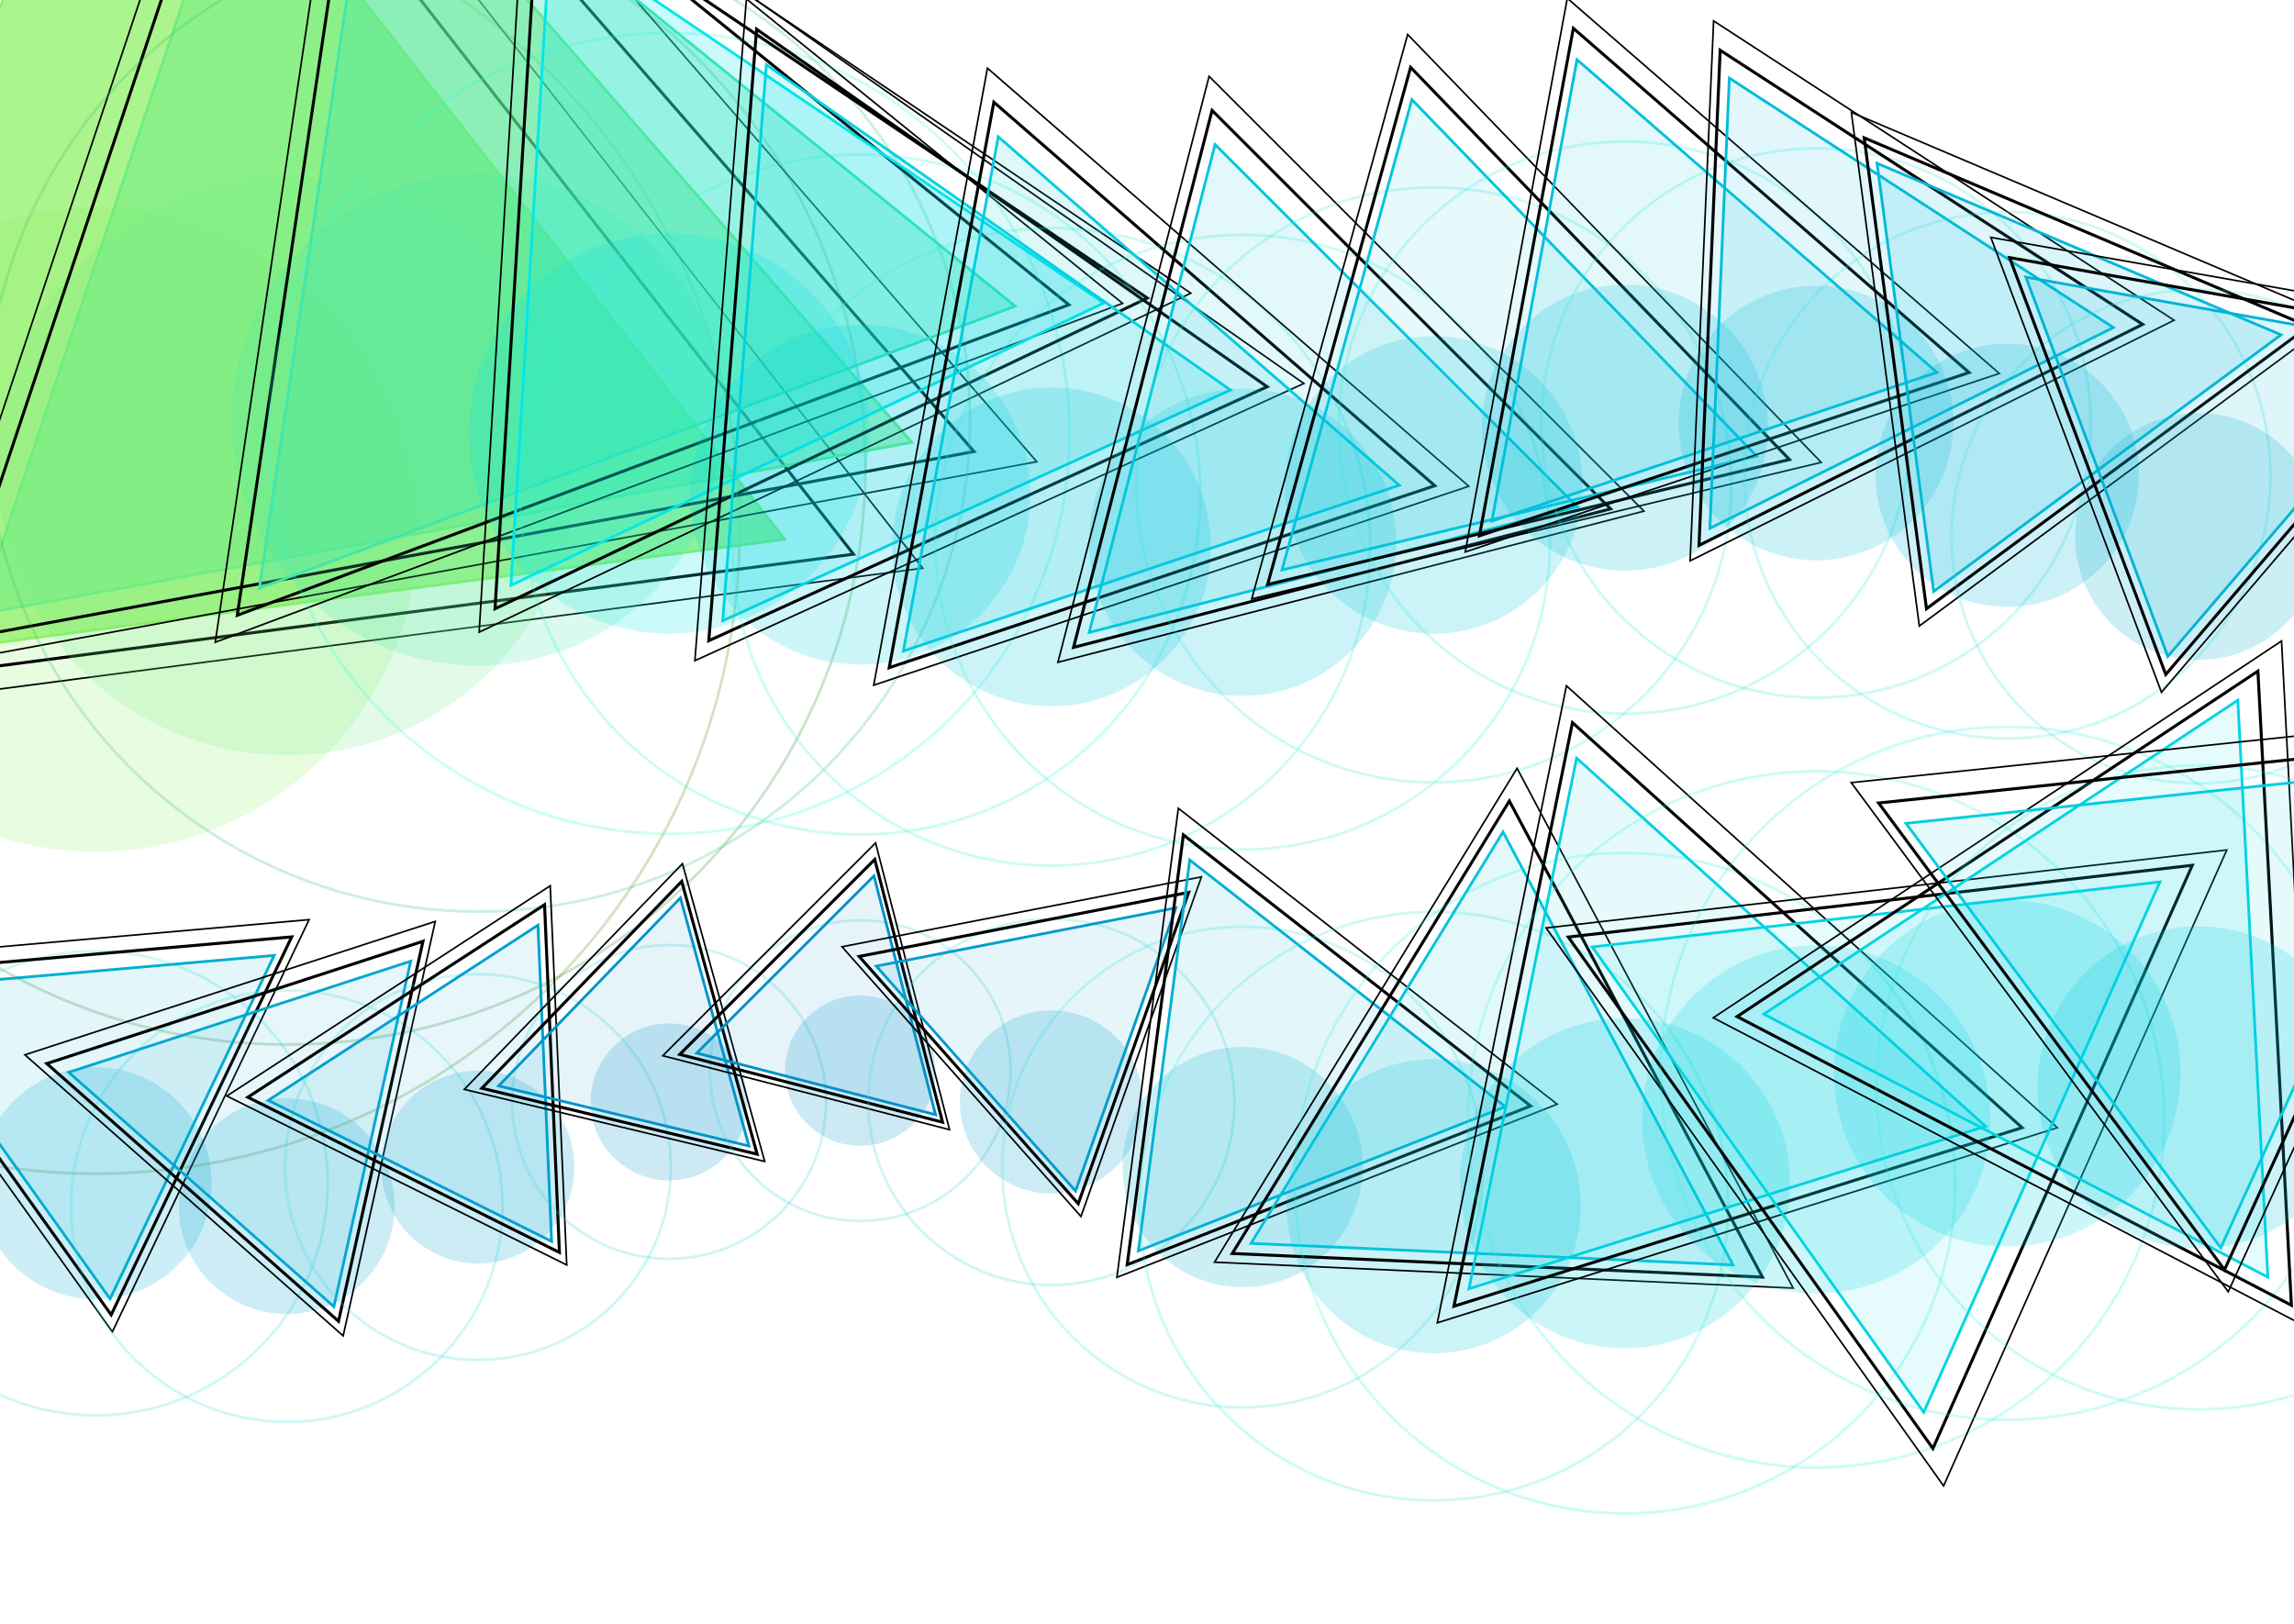 <svg id="SvgjsSvg1006" width="842" height="596" xmlns="http://www.w3.org/2000/svg" version="1.1" xmlns:xlink="http://www.w3.org/1999/xlink" xmlns:svgjs="http://svgjs.com/svgjs"><defs id="SvgjsDefs1007"/><circle id="SvgjsCircle1008" r="236.4" cx="35.083" cy="194.425" fill="transparent" fill-opacity="1" stroke="rgba(75, 134, 15, 0.8)" stroke-opacity="0.3" stroke-width="1" nr="1"/><circle id="SvgjsCircle1009" r="118.2" cx="35.083" cy="194.425" fill="#8ff065" fill-opacity="0.2" stroke-opacity="0.3" stroke-width="0" nr="1"/><polygon id="SvgjsPolygon1010" points="-161.917,312.625 35.083,-21.328 232.083,312.625" fill="#8ff065" fill-opacity="0.74" stroke="#8ff065" stroke-opacity="1" stroke-width="1" transform="matrix(-0.616,-0.788,0.788,-0.616,-58.09,262.965)"/><polygon id="SvgjsPolygon1011" points="-161.917,312.625 35.083,-21.328 232.083,312.625" fill="transparent" fill-opacity="1" stroke="hsl(61.9, 82.3%, 66.8%)" stroke-opacity="0.4" stroke-width="1" transform="matrix(-0.677,-0.867,0.867,-0.677,-67.407,274.696)"/><polygon id="SvgjsPolygon1012" points="-161.917,312.625 35.083,-21.328 232.083,312.625" fill="transparent" fill-opacity="1" stroke="hsl(81.9, 82.3%, 66.8%)" stroke-opacity="0.4" stroke-width="0.5" transform="matrix(-0.739,-0.946,0.946,-0.739,-76.724,286.428)"/><circle id="SvgjsCircle1013" r="212.4" cx="105.25" cy="171.015" fill="transparent" fill-opacity="1" stroke="rgba(42, 138, 37, 0.8)" stroke-opacity="0.3" stroke-width="1" nr="2"/><circle id="SvgjsCircle1014" r="106.2" cx="105.25" cy="171.015" fill="#6eec83" fill-opacity="0.2" stroke-opacity="0.3" stroke-width="0" nr="2"/><polygon id="SvgjsPolygon1015" points="-71.75,277.215 105.25,-22.834 282.25,277.215" fill="#6eec83" fill-opacity="0.52" stroke="#6eec83" stroke-opacity="1" stroke-width="1" transform="matrix(-0.656,-0.755,0.755,-0.656,78.308,290.068)"/><polygon id="SvgjsPolygon1016" points="-71.75,277.215 105.25,-22.834 282.25,277.215" fill="transparent" fill-opacity="1" stroke="hsl(89.9, 76.5%, 67.7%)" stroke-opacity="0.4" stroke-width="1" transform="matrix(-0.722,-0.83,0.83,-0.722,75.614,306.356)"/><polygon id="SvgjsPolygon1017" points="-71.75,277.215 105.25,-22.834 282.25,277.215" fill="transparent" fill-opacity="1" stroke="hsl(109.9, 76.5%, 67.7%)" stroke-opacity="0.4" stroke-width="0.5" transform="matrix(-0.787,-0.906,0.906,-0.787,72.92,322.643)"/><circle id="SvgjsCircle1018" r="180.6" cx="175.417" cy="154.027" fill="transparent" fill-opacity="1" stroke="rgba(51, 189, 111, 0.8)" stroke-opacity="0.3" stroke-width="1" nr="3"/><circle id="SvgjsCircle1019" r="90.3" cx="175.417" cy="154.027" fill="#42e6aa" fill-opacity="0.2" stroke-opacity="0.3" stroke-width="0" nr="3"/><polygon id="SvgjsPolygon1020" points="24.917,244.327 175.417,-10.799 325.917,244.327" fill="#42e6aa" fill-opacity="0.35" stroke="#42e6aa" stroke-opacity="1" stroke-width="1" transform="matrix(-0.777,-0.629,0.629,-0.777,238.259,317.9)"/><polygon id="SvgjsPolygon1021" points="24.917,244.327 175.417,-10.799 325.917,244.327" fill="transparent" fill-opacity="1" stroke="hsl(118.2, 76.5%, 57.9%)" stroke-opacity="0.4" stroke-width="1" transform="matrix(-0.855,-0.692,0.692,-0.855,244.543,338.013)"/><polygon id="SvgjsPolygon1022" points="24.917,244.327 175.417,-10.799 325.917,244.327" fill="transparent" fill-opacity="1" stroke="hsl(138.2, 76.5%, 57.9%)" stroke-opacity="0.4" stroke-width="0.5" transform="matrix(-0.933,-0.755,0.755,-0.933,250.828,358.127)"/><circle id="SvgjsCircle1023" r="147" cx="245.583" cy="159.08" fill="transparent" fill-opacity="1" stroke="rgba(43, 253, 213, 0.8)" stroke-opacity="0.3" stroke-width="1" nr="4"/><circle id="SvgjsCircle1024" r="73.5" cx="245.583" cy="159.08" fill="#00e7e9" fill-opacity="0.2" stroke-opacity="0.3" stroke-width="0" nr="4"/><polygon id="SvgjsPolygon1025" points="123.083,232.58 245.583,24.919 368.083,232.58" fill="#00e7e9" fill-opacity="0.21" stroke="#00e7e9" stroke-opacity="1" stroke-width="1" transform="matrix(-0.829,-0.559,0.559,-0.829,377.185,372.816)"/><polygon id="SvgjsPolygon1026" points="123.083,232.58 245.583,24.919 368.083,232.58" fill="transparent" fill-opacity="1" stroke="hsl(140.5, 100%, 45.6%)" stroke-opacity="0.4" stroke-width="1" transform="matrix(-0.912,-0.615,0.615,-0.912,390.345,397.223)"/><polygon id="SvgjsPolygon1027" points="123.083,232.58 245.583,24.919 368.083,232.58" fill="transparent" fill-opacity="1" stroke="hsl(160.5, 100%, 45.6%)" stroke-opacity="0.4" stroke-width="0.5" transform="matrix(-0.995,-0.671,0.671,-0.995,403.506,421.63)"/><circle id="SvgjsCircle1028" r="124.8" cx="315.75" cy="181.528" fill="transparent" fill-opacity="1" stroke="rgba(48, 243, 214, 0.8)" stroke-opacity="0.3" stroke-width="1" nr="5"/><circle id="SvgjsCircle1029" r="62.4" cx="315.75" cy="181.528" fill="#00d2e1" fill-opacity="0.2" stroke-opacity="0.3" stroke-width="0" nr="5"/><polygon id="SvgjsPolygon1030" points="211.75,243.928 315.75,67.628 419.75,243.928" fill="#00d2e1" fill-opacity="0.15" stroke="#00d2e1" stroke-opacity="1" stroke-width="1" transform="matrix(-0.819,-0.574,0.574,-0.819,485.047,464.491)"/><polygon id="SvgjsPolygon1031" points="211.75,243.928 315.75,67.628 419.75,243.928" fill="transparent" fill-opacity="1" stroke="hsl(143.9, 99.9%, 44.1%)" stroke-opacity="0.4" stroke-width="1" transform="matrix(-0.901,-0.631,0.631,-0.901,501.976,495.362)"/><polygon id="SvgjsPolygon1032" points="211.75,243.928 315.75,67.628 419.75,243.928" fill="transparent" fill-opacity="1" stroke="hsl(163.9, 99.9%, 44.1%)" stroke-opacity="0.4" stroke-width="0.5" transform="matrix(-0.983,-0.688,0.688,-0.983,518.906,526.233)"/><circle id="SvgjsCircle1033" r="117" cx="385.917" cy="200.732" fill="transparent" fill-opacity="1" stroke="rgba(50, 239, 215, 0.8)" stroke-opacity="0.3" stroke-width="1" nr="6"/><circle id="SvgjsCircle1034" r="58.5" cx="385.917" cy="200.732" fill="#00cbde" fill-opacity="0.2" stroke-opacity="0.3" stroke-width="0" nr="6"/><polygon id="SvgjsPolygon1035" points="288.417,259.232 385.917,93.951 483.417,259.232" fill="#00cbde" fill-opacity="0.13" stroke="#00cbde" stroke-opacity="1" stroke-width="1" transform="matrix(-0.755,-0.656,0.656,-0.755,561.317,563.052)"/><polygon id="SvgjsPolygon1036" points="288.417,259.232 385.917,93.951 483.417,259.232" fill="transparent" fill-opacity="1" stroke="hsl(145.2, 99.9%, 43.6%)" stroke-opacity="0.4" stroke-width="1" transform="matrix(-0.83,-0.722,0.722,-0.83,578.857,601.698)"/><polygon id="SvgjsPolygon1037" points="288.417,259.232 385.917,93.951 483.417,259.232" fill="transparent" fill-opacity="1" stroke="hsl(165.2, 99.9%, 43.6%)" stroke-opacity="0.4" stroke-width="0.5" transform="matrix(-0.906,-0.787,0.787,-0.906,596.397,640.344)"/><circle id="SvgjsCircle1038" r="112.8" cx="456.083" cy="199.037" fill="transparent" fill-opacity="1" stroke="rgba(51, 237, 215, 0.8)" stroke-opacity="0.3" stroke-width="1" nr="7"/><circle id="SvgjsCircle1039" r="56.4" cx="456.083" cy="199.037" fill="#00c7dd" fill-opacity="0.2" stroke-opacity="0.3" stroke-width="0" nr="7"/><polygon id="SvgjsPolygon1040" points="362.083,255.437 456.083,96.089 550.083,255.437" fill="#00c7dd" fill-opacity="0.11" stroke="#00c7dd" stroke-opacity="1" stroke-width="1" transform="matrix(-0.707,-0.707,0.707,-0.707,654.3,622.546)"/><polygon id="SvgjsPolygon1041" points="362.083,255.437 456.083,96.089 550.083,255.437" fill="transparent" fill-opacity="1" stroke="hsl(145.8, 99.9%, 43.3%)" stroke-opacity="0.4" stroke-width="1" transform="matrix(-0.778,-0.778,0.778,-0.778,674.121,667.224)"/><polygon id="SvgjsPolygon1042" points="362.083,255.437 456.083,96.089 550.083,255.437" fill="transparent" fill-opacity="1" stroke="hsl(165.8, 99.9%, 43.3%)" stroke-opacity="0.4" stroke-width="0.5" transform="matrix(-0.849,-0.849,0.849,-0.849,693.943,711.902)"/><circle id="SvgjsCircle1043" r="109.2" cx="526.25" cy="178" fill="transparent" fill-opacity="1" stroke="rgba(51, 236, 215, 0.8)" stroke-opacity="0.3" stroke-width="1" nr="8"/><circle id="SvgjsCircle1044" r="54.6" cx="526.25" cy="178" fill="#00c4db" fill-opacity="0.2" stroke-opacity="0.3" stroke-width="0" nr="8"/><polygon id="SvgjsPolygon1045" points="435.25,232.6 526.25,78.338 617.25,232.6" fill="#00c4db" fill-opacity="0.1" stroke="#00c4db" stroke-opacity="1" stroke-width="1" transform="matrix(-0.695,-0.719,0.719,-0.695,779.979,642.019)"/><polygon id="SvgjsPolygon1046" points="435.25,232.6 526.25,78.338 617.25,232.6" fill="transparent" fill-opacity="1" stroke="hsl(146.5, 99.8%, 43%)" stroke-opacity="0.4" stroke-width="1" transform="matrix(-0.764,-0.791,0.791,-0.764,805.352,690.674)"/><polygon id="SvgjsPolygon1047" points="435.25,232.6 526.25,78.338 617.25,232.6" fill="transparent" fill-opacity="1" stroke="hsl(166.5, 99.8%, 43%)" stroke-opacity="0.4" stroke-width="0.5" transform="matrix(-0.834,-0.863,0.863,-0.834,830.725,739.329)"/><circle id="SvgjsCircle1048" r="105" cx="596.417" cy="156.963" fill="transparent" fill-opacity="1" stroke="rgba(52, 234, 215, 0.8)" stroke-opacity="0.3" stroke-width="1" nr="9"/><circle id="SvgjsCircle1049" r="52.5" cx="596.417" cy="156.963" fill="#00c0da" fill-opacity="0.2" stroke-opacity="0.3" stroke-width="0" nr="9"/><polygon id="SvgjsPolygon1050" points="508.917,209.463 596.417,61.134 683.917,209.463" fill="#00c0da" fill-opacity="0.11" stroke="#00c0da" stroke-opacity="1" stroke-width="1" transform="matrix(-0.755,-0.656,0.656,-0.755,957.774,628.694)"/><polygon id="SvgjsPolygon1051" points="508.917,209.463 596.417,61.134 683.917,209.463" fill="transparent" fill-opacity="1" stroke="hsl(147.2, 99.8%, 42.7%)" stroke-opacity="0.4" stroke-width="1" transform="matrix(-0.83,-0.722,0.722,-0.83,993.91,678.034)"/><polygon id="SvgjsPolygon1052" points="508.917,209.463 596.417,61.134 683.917,209.463" fill="transparent" fill-opacity="1" stroke="hsl(167.2, 99.8%, 42.7%)" stroke-opacity="0.4" stroke-width="0.5" transform="matrix(-0.906,-0.787,0.787,-0.906,1030.046,727.374)"/><circle id="SvgjsCircle1053" r="100.8" cx="666.583" cy="155.268" fill="transparent" fill-opacity="1" stroke="rgba(53, 232, 216, 0.8)" stroke-opacity="0.3" stroke-width="1" nr="10"/><circle id="SvgjsCircle1054" r="50.4" cx="666.583" cy="155.268" fill="#00bcd8" fill-opacity="0.2" stroke-opacity="0.3" stroke-width="0" nr="10"/><polygon id="SvgjsPolygon1055" points="582.583,205.668 666.583,63.272 750.583,205.668" fill="#00bcd8" fill-opacity="0.12" stroke="#00bcd8" stroke-opacity="1" stroke-width="1" transform="matrix(-0.839,-0.545,0.545,-0.839,1152.39,610.293)"/><polygon id="SvgjsPolygon1056" points="582.583,205.668 666.583,63.272 750.583,205.668" fill="transparent" fill-opacity="1" stroke="hsl(147.9, 99.8%, 42.5%)" stroke-opacity="0.4" stroke-width="1" transform="matrix(-0.923,-0.599,0.599,-0.923,1200.97,657.875)"/><polygon id="SvgjsPolygon1057" points="582.583,205.668 666.583,63.272 750.583,205.668" fill="transparent" fill-opacity="1" stroke="hsl(167.9, 99.8%, 42.5%)" stroke-opacity="0.4" stroke-width="0.5" transform="matrix(-1.006,-0.654,0.654,-1.006,1249.551,705.457)"/><circle id="SvgjsCircle1058" r="96.6" cx="736.75" cy="174.472" fill="transparent" fill-opacity="1" stroke="rgba(54, 229, 216, 0.8)" stroke-opacity="0.3" stroke-width="1" nr="11"/><circle id="SvgjsCircle1059" r="48.3" cx="736.75" cy="174.472" fill="#00b8d7" fill-opacity="0.2" stroke-opacity="0.3" stroke-width="0" nr="11"/><polygon id="SvgjsPolygon1060" points="656.25,222.772 736.75,86.309 817.25,222.772" fill="#00b8d7" fill-opacity="0.14" stroke="#00b8d7" stroke-opacity="1" stroke-width="1" transform="matrix(-0.921,-0.391,0.391,-0.921,1354.548,584.667)"/><polygon id="SvgjsPolygon1061" points="656.25,222.772 736.75,86.309 817.25,222.772" fill="transparent" fill-opacity="1" stroke="hsl(148.6, 99.8%, 42.2%)" stroke-opacity="0.4" stroke-width="1" transform="matrix(-1.013,-0.43,0.43,-1.013,1416.328,627.68)"/><polygon id="SvgjsPolygon1062" points="656.25,222.772 736.75,86.309 817.25,222.772" fill="transparent" fill-opacity="1" stroke="hsl(168.6, 99.8%, 42.2%)" stroke-opacity="0.4" stroke-width="0.5" transform="matrix(-1.105,-0.469,0.469,-1.105,1478.108,670.692)"/><circle id="SvgjsCircle1063" r="90.6" cx="806.917" cy="196.92" fill="transparent" fill-opacity="1" stroke="rgba(55, 227, 216, 0.8)" stroke-opacity="0.3" stroke-width="1" nr="12"/><circle id="SvgjsCircle1064" r="45.3" cx="806.917" cy="196.92" fill="#00b3d5" fill-opacity="0.2" stroke-opacity="0.3" stroke-width="0" nr="12"/><polygon id="SvgjsPolygon1065" points="731.417,242.22 806.917,114.233 882.417,242.22" fill="#00b3d5" fill-opacity="0.13" stroke="#00b3d5" stroke-opacity="1" stroke-width="1" transform="matrix(-0.985,-0.174,0.174,-0.985,1570.626,493.865)"/><polygon id="SvgjsPolygon1066" points="731.417,242.22 806.917,114.233 882.417,242.22" fill="transparent" fill-opacity="1" stroke="hsl(149.6, 99.7%, 41.8%)" stroke-opacity="0.4" stroke-width="1" transform="matrix(-1.083,-0.191,0.191,-1.083,1646.997,525.429)"/><polygon id="SvgjsPolygon1067" points="731.417,242.22 806.917,114.233 882.417,242.22" fill="transparent" fill-opacity="1" stroke="hsl(169.6, 99.7%, 41.8%)" stroke-opacity="0.4" stroke-width="0.5" transform="matrix(-1.182,-0.208,0.208,-1.182,1723.368,556.993)"/><circle id="SvgjsCircle1068" r="85.2" cx="35.083" cy="434.341" fill="transparent" fill-opacity="1" stroke="rgba(57, 224, 216, 0.8)" stroke-opacity="0.3" stroke-width="1" nr="13"/><circle id="SvgjsCircle1069" r="42.6" cx="35.083" cy="434.341" fill="#00add3" fill-opacity="0.2" stroke-opacity="0.3" stroke-width="0" nr="13"/><polygon id="SvgjsPolygon1070" points="-35.917,476.941 35.083,356.583 106.083,476.941" fill="#00add3" fill-opacity="0.11" stroke="#00add3" stroke-opacity="1" stroke-width="1" transform="matrix(-0.996,0.087,-0.087,-0.996,106.356,828.88)"/><polygon id="SvgjsPolygon1071" points="-35.917,476.941 35.083,356.583 106.083,476.941" fill="transparent" fill-opacity="1" stroke="hsl(150.7, 99.7%, 41.4%)" stroke-opacity="0.4" stroke-width="1" transform="matrix(-1.096,0.096,-0.096,-1.096,113.484,870.092)"/><polygon id="SvgjsPolygon1072" points="-35.917,476.941 35.083,356.583 106.083,476.941" fill="transparent" fill-opacity="1" stroke="hsl(170.7, 99.7%, 41.4%)" stroke-opacity="0.4" stroke-width="0.5" transform="matrix(-1.195,0.105,-0.105,-1.195,120.611,911.304)"/><circle id="SvgjsCircle1073" r="79.2" cx="105.25" cy="442.75" fill="transparent" fill-opacity="1" stroke="rgba(58, 221, 217, 0.8)" stroke-opacity="0.3" stroke-width="1" nr="14"/><circle id="SvgjsCircle1074" r="39.6" cx="105.25" cy="442.75" fill="#00a8d1" fill-opacity="0.2" stroke-opacity="0.3" stroke-width="0" nr="14"/><polygon id="SvgjsPolygon1075" points="39.25,482.35 105.25,370.467 171.25,482.35" fill="#00a8d1" fill-opacity="0.1" stroke="#00a8d1" stroke-opacity="1" stroke-width="1" transform="matrix(-0.951,0.309,-0.309,-0.951,337.116,799.423)"/><polygon id="SvgjsPolygon1076" points="39.25,482.35 105.25,370.467 171.25,482.35" fill="transparent" fill-opacity="1" stroke="hsl(151.7, 99.6%, 41%)" stroke-opacity="0.4" stroke-width="1" transform="matrix(-1.046,0.34,-0.34,-1.046,360.303,836.725)"/><polygon id="SvgjsPolygon1077" points="39.25,482.35 105.25,370.467 171.25,482.35" fill="transparent" fill-opacity="1" stroke="hsl(171.7, 99.6%, 41%)" stroke-opacity="0.4" stroke-width="0.5" transform="matrix(-1.141,0.371,-0.371,-1.141,383.489,874.026)"/><circle id="SvgjsCircle1078" r="70.8" cx="175.417" cy="428.404" fill="transparent" fill-opacity="1" stroke="rgba(60, 217, 217, 0.8)" stroke-opacity="0.3" stroke-width="1" nr="15"/><circle id="SvgjsCircle1079" r="35.4" cx="175.417" cy="428.404" fill="#00a0ce" fill-opacity="0.2" stroke-opacity="0.3" stroke-width="0" nr="15"/><polygon id="SvgjsPolygon1080" points="116.417,463.804 175.417,363.787 234.417,463.804" fill="#00a0ce" fill-opacity="0.1" stroke="#00a0ce" stroke-opacity="1" stroke-width="1" transform="matrix(-0.839,0.545,-0.545,-0.839,547.903,665.295)"/><polygon id="SvgjsPolygon1081" points="116.417,463.804 175.417,363.787 234.417,463.804" fill="transparent" fill-opacity="1" stroke="hsl(153.3, 99.6%, 40.4%)" stroke-opacity="0.4" stroke-width="1" transform="matrix(-0.923,0.599,-0.599,-0.923,585.151,690.445)"/><polygon id="SvgjsPolygon1082" points="116.417,463.804 175.417,363.787 234.417,463.804" fill="transparent" fill-opacity="1" stroke="hsl(173.3, 99.6%, 40.4%)" stroke-opacity="0.4" stroke-width="0.5" transform="matrix(-1.006,0.654,-0.654,-1.006,622.4,715.595)"/><circle id="SvgjsCircle1083" r="57.6" cx="245.583" cy="404.492" fill="transparent" fill-opacity="1" stroke="rgba(63, 211, 218, 0.8)" stroke-opacity="0.3" stroke-width="1" nr="16"/><circle id="SvgjsCircle1084" r="28.8" cx="245.583" cy="404.492" fill="#0194c9" fill-opacity="0.2" stroke-opacity="0.3" stroke-width="0" nr="16"/><polygon id="SvgjsPolygon1085" points="197.583,433.292 245.583,351.923 293.583,433.292" fill="#0194c9" fill-opacity="0.1" stroke="#0194c9" stroke-opacity="1" stroke-width="1" transform="matrix(-0.695,0.719,-0.719,-0.695,698.598,488.678)"/><polygon id="SvgjsPolygon1086" points="197.583,433.292 245.583,351.923 293.583,433.292" fill="transparent" fill-opacity="1" stroke="hsl(155.9, 99.5%, 39.5%)" stroke-opacity="0.4" stroke-width="1" transform="matrix(-0.764,0.791,-0.791,-0.764,743.9,498.285)"/><polygon id="SvgjsPolygon1087" points="197.583,433.292 245.583,351.923 293.583,433.292" fill="transparent" fill-opacity="1" stroke="hsl(175.9, 99.5%, 39.5%)" stroke-opacity="0.4" stroke-width="0.5" transform="matrix(-0.834,0.863,-0.863,-0.834,789.201,507.892)"/><circle id="SvgjsCircle1088" r="55.2" cx="315.75" cy="393" fill="transparent" fill-opacity="1" stroke="rgba(63, 210, 218, 0.8)" stroke-opacity="0.3" stroke-width="1" nr="17"/><circle id="SvgjsCircle1089" r="27.6" cx="315.75" cy="393" fill="#0191c8" fill-opacity="0.2" stroke-opacity="0.3" stroke-width="0" nr="17"/><polygon id="SvgjsPolygon1090" points="269.75,420.6 315.75,342.621 361.75,420.6" fill="#0191c8" fill-opacity="0.1" stroke="#0191c8" stroke-opacity="1" stroke-width="1" transform="matrix(-0.707,0.707,-0.707,-0.707,808.858,428.181)"/><polygon id="SvgjsPolygon1091" points="269.75,420.6 315.75,342.621 361.75,420.6" fill="transparent" fill-opacity="1" stroke="hsl(156.4, 99.5%, 39.3%)" stroke-opacity="0.4" stroke-width="1" transform="matrix(-0.778,0.778,-0.778,-0.778,858.169,432.838)"/><polygon id="SvgjsPolygon1092" points="269.75,420.6 315.75,342.621 361.75,420.6" fill="transparent" fill-opacity="1" stroke="hsl(176.4, 99.5%, 39.3%)" stroke-opacity="0.4" stroke-width="0.5" transform="matrix(-0.849,0.849,-0.849,-0.849,907.48,437.495)"/><circle id="SvgjsCircle1093" r="67.2" cx="385.917" cy="404.492" fill="transparent" fill-opacity="1" stroke="rgba(61, 215, 218, 0.8)" stroke-opacity="0.3" stroke-width="1" nr="18"/><circle id="SvgjsCircle1094" r="33.6" cx="385.917" cy="404.492" fill="#019ccc" fill-opacity="0.2" stroke-opacity="0.3" stroke-width="0" nr="18"/><polygon id="SvgjsPolygon1095" points="329.917,438.092 385.917,343.162 441.917,438.092" fill="#019ccc" fill-opacity="0.1" stroke="#019ccc" stroke-opacity="1" stroke-width="1" transform="matrix(-0.982,0.191,-0.191,-0.982,839.278,700.441)"/><polygon id="SvgjsPolygon1096" points="329.917,438.092 385.917,343.162 441.917,438.092" fill="transparent" fill-opacity="1" stroke="hsl(154.1, 99.6%, 40.1%)" stroke-opacity="0.4" stroke-width="1" transform="matrix(-1.08,0.21,-0.21,-1.08,884.614,731.422)"/><polygon id="SvgjsPolygon1097" points="329.917,438.092 385.917,343.162 441.917,438.092" fill="transparent" fill-opacity="1" stroke="hsl(174.1, 99.6%, 40.1%)" stroke-opacity="0.4" stroke-width="0.5" transform="matrix(-1.178,0.229,-0.229,-1.178,929.95,762.404)"/><circle id="SvgjsCircle1098" r="88.2" cx="456.083" cy="428.404" fill="transparent" fill-opacity="1" stroke="rgba(56, 226, 216, 0.8)" stroke-opacity="0.3" stroke-width="1" nr="19"/><circle id="SvgjsCircle1099" r="44.1" cx="456.083" cy="428.404" fill="#00b0d4" fill-opacity="0.2" stroke-opacity="0.3" stroke-width="0" nr="19"/><polygon id="SvgjsPolygon1100" points="382.583,472.504 456.083,347.907 529.583,472.504" fill="#00b0d4" fill-opacity="0.11" stroke="#00b0d4" stroke-opacity="1" stroke-width="1" transform="matrix(-0.788,-0.616,0.616,-0.788,562.934,1014.245)"/><polygon id="SvgjsPolygon1101" points="382.583,472.504 456.083,347.907 529.583,472.504" fill="transparent" fill-opacity="1" stroke="hsl(150.1, 99.7%, 41.6%)" stroke-opacity="0.4" stroke-width="1" transform="matrix(-0.867,-0.677,0.677,-0.867,573.619,1074.649)"/><polygon id="SvgjsPolygon1102" points="382.583,472.504 456.083,347.907 529.583,472.504" fill="transparent" fill-opacity="1" stroke="hsl(170.1, 99.7%, 41.6%)" stroke-opacity="0.4" stroke-width="0.5" transform="matrix(-0.946,-0.739,0.739,-0.946,584.304,1135.053)"/><circle id="SvgjsCircle1103" r="108" cx="526.25" cy="442.75" fill="transparent" fill-opacity="1" stroke="rgba(52, 235, 215, 0.8)" stroke-opacity="0.3" stroke-width="1" nr="20"/><circle id="SvgjsCircle1104" r="54" cx="526.25" cy="442.75" fill="#00c3db" fill-opacity="0.2" stroke-opacity="0.3" stroke-width="0" nr="20"/><polygon id="SvgjsPolygon1105" points="436.25,496.75 526.25,344.183 616.25,496.75" fill="#00c3db" fill-opacity="0.11" stroke="#00c3db" stroke-opacity="1" stroke-width="1" transform="matrix(-0.469,-0.883,0.883,-0.469,402.06,1082.514)"/><polygon id="SvgjsPolygon1106" points="436.25,496.75 526.25,344.183 616.25,496.75" fill="transparent" fill-opacity="1" stroke="hsl(146.7, 99.8%, 43%)" stroke-opacity="0.4" stroke-width="1" transform="matrix(-0.516,-0.971,0.971,-0.516,389.641,1148.719)"/><polygon id="SvgjsPolygon1107" points="436.25,496.75 526.25,344.183 616.25,496.75" fill="transparent" fill-opacity="1" stroke="hsl(166.7, 99.8%, 43%)" stroke-opacity="0.4" stroke-width="0.5" transform="matrix(-0.563,-1.06,1.06,-0.563,377.222,1214.924)"/><circle id="SvgjsCircle1108" r="121.2" cx="596.417" cy="434.341" fill="transparent" fill-opacity="1" stroke="rgba(49, 241, 214, 0.8)" stroke-opacity="0.3" stroke-width="1" nr="21"/><circle id="SvgjsCircle1109" r="60.6" cx="596.417" cy="434.341" fill="#00cfe0" fill-opacity="0.2" stroke-opacity="0.3" stroke-width="0" nr="21"/><polygon id="SvgjsPolygon1110" points="495.417,494.941 596.417,323.727 697.417,494.941" fill="#00cfe0" fill-opacity="0.1" stroke="#00cfe0" stroke-opacity="1" stroke-width="1" transform="matrix(-0.743,-0.669,0.669,-0.743,765.743,1112.609)"/><polygon id="SvgjsPolygon1111" points="495.417,494.941 596.417,323.727 697.417,494.941" fill="transparent" fill-opacity="1" stroke="hsl(144.5, 99.9%, 43.9%)" stroke-opacity="0.4" stroke-width="1" transform="matrix(-0.817,-0.736,0.736,-0.817,782.675,1182.937)"/><polygon id="SvgjsPolygon1112" points="495.417,494.941 596.417,323.727 697.417,494.941" fill="transparent" fill-opacity="1" stroke="hsl(164.5, 99.9%, 43.9%)" stroke-opacity="0.4" stroke-width="0.5" transform="matrix(-0.892,-0.803,0.803,-0.892,799.608,1253.264)"/><circle id="SvgjsCircle1113" r="127.8" cx="666.583" cy="410.908" fill="transparent" fill-opacity="1" stroke="rgba(47, 244, 214, 0.8)" stroke-opacity="0.3" stroke-width="1" nr="22"/><circle id="SvgjsCircle1114" r="63.9" cx="666.583" cy="410.908" fill="#00d5e2" fill-opacity="0.2" stroke-opacity="0.3" stroke-width="0" nr="22"/><polygon id="SvgjsPolygon1115" points="560.083,474.808 666.583,294.271 773.083,474.808" fill="#00d5e2" fill-opacity="0.1" stroke="#00d5e2" stroke-opacity="1" stroke-width="1" transform="matrix(0.407,-0.914,0.914,0.407,44.165,837.087)"/><polygon id="SvgjsPolygon1116" points="560.083,474.808 666.583,294.271 773.083,474.808" fill="transparent" fill-opacity="1" stroke="hsl(143.4, 100%, 44.3%)" stroke-opacity="0.4" stroke-width="1" transform="matrix(0.447,-1.005,1.005,0.447,-18.077,882.342)"/><polygon id="SvgjsPolygon1117" points="560.083,474.808 666.583,294.271 773.083,474.808" fill="transparent" fill-opacity="1" stroke="hsl(163.4, 100%, 44.3%)" stroke-opacity="0.4" stroke-width="0.5" transform="matrix(0.488,-1.096,1.096,0.488,-80.319,927.597)"/><circle id="SvgjsCircle1118" r="127.2" cx="736.75" cy="393.996" fill="transparent" fill-opacity="1" stroke="rgba(47, 244, 214, 0.8)" stroke-opacity="0.3" stroke-width="1" nr="23"/><circle id="SvgjsCircle1119" r="63.6" cx="736.75" cy="393.996" fill="#00d4e2" fill-opacity="0.2" stroke-opacity="0.3" stroke-width="0" nr="23"/><polygon id="SvgjsPolygon1120" points="630.75,457.596 736.75,277.906 842.75,457.596" fill="#00d4e2" fill-opacity="0.1" stroke="#00d4e2" stroke-opacity="1" stroke-width="1" transform="matrix(-0.052,-0.999,0.999,-0.052,408.062,1122.738)"/><polygon id="SvgjsPolygon1121" points="630.75,457.596 736.75,277.906 842.75,457.596" fill="transparent" fill-opacity="1" stroke="hsl(143.5, 99.9%, 44.3%)" stroke-opacity="0.4" stroke-width="1" transform="matrix(-0.058,-1.098,1.098,-0.058,375.193,1198.236)"/><polygon id="SvgjsPolygon1122" points="630.75,457.596 736.75,277.906 842.75,457.596" fill="transparent" fill-opacity="1" stroke="hsl(163.5, 99.9%, 44.3%)" stroke-opacity="0.4" stroke-width="0.5" transform="matrix(-0.063,-1.198,1.198,-0.063,342.324,1273.735)"/><circle id="SvgjsCircle1123" r="118.2" cx="806.917" cy="399.152" fill="transparent" fill-opacity="1" stroke="rgba(49, 240, 214, 0.8)" stroke-opacity="0.3" stroke-width="1" nr="24"/><circle id="SvgjsCircle1124" r="59.1" cx="806.917" cy="399.152" fill="#00ccdf" fill-opacity="0.2" stroke-opacity="0.3" stroke-width="0" nr="24"/><polygon id="SvgjsPolygon1125" points="708.417,458.252 806.917,291.276 905.417,458.252" fill="#00ccdf" fill-opacity="0.1" stroke="#00ccdf" stroke-opacity="1" stroke-width="1" transform="matrix(-0.995,0.105,-0.105,-0.995,1648.587,663.13)"/><polygon id="SvgjsPolygon1126" points="708.417,458.252 806.917,291.276 905.417,458.252" fill="transparent" fill-opacity="1" stroke="hsl(144.9, 99.9%, 43.7%)" stroke-opacity="0.4" stroke-width="1" transform="matrix(-1.094,0.115,-0.115,-1.094,1732.754,691.967)"/><polygon id="SvgjsPolygon1127" points="708.417,458.252 806.917,291.276 905.417,458.252" fill="transparent" fill-opacity="1" stroke="hsl(164.9, 99.9%, 43.7%)" stroke-opacity="0.4" stroke-width="0.5" transform="matrix(-1.193,0.125,-0.125,-1.193,1816.921,720.803)"/></svg>